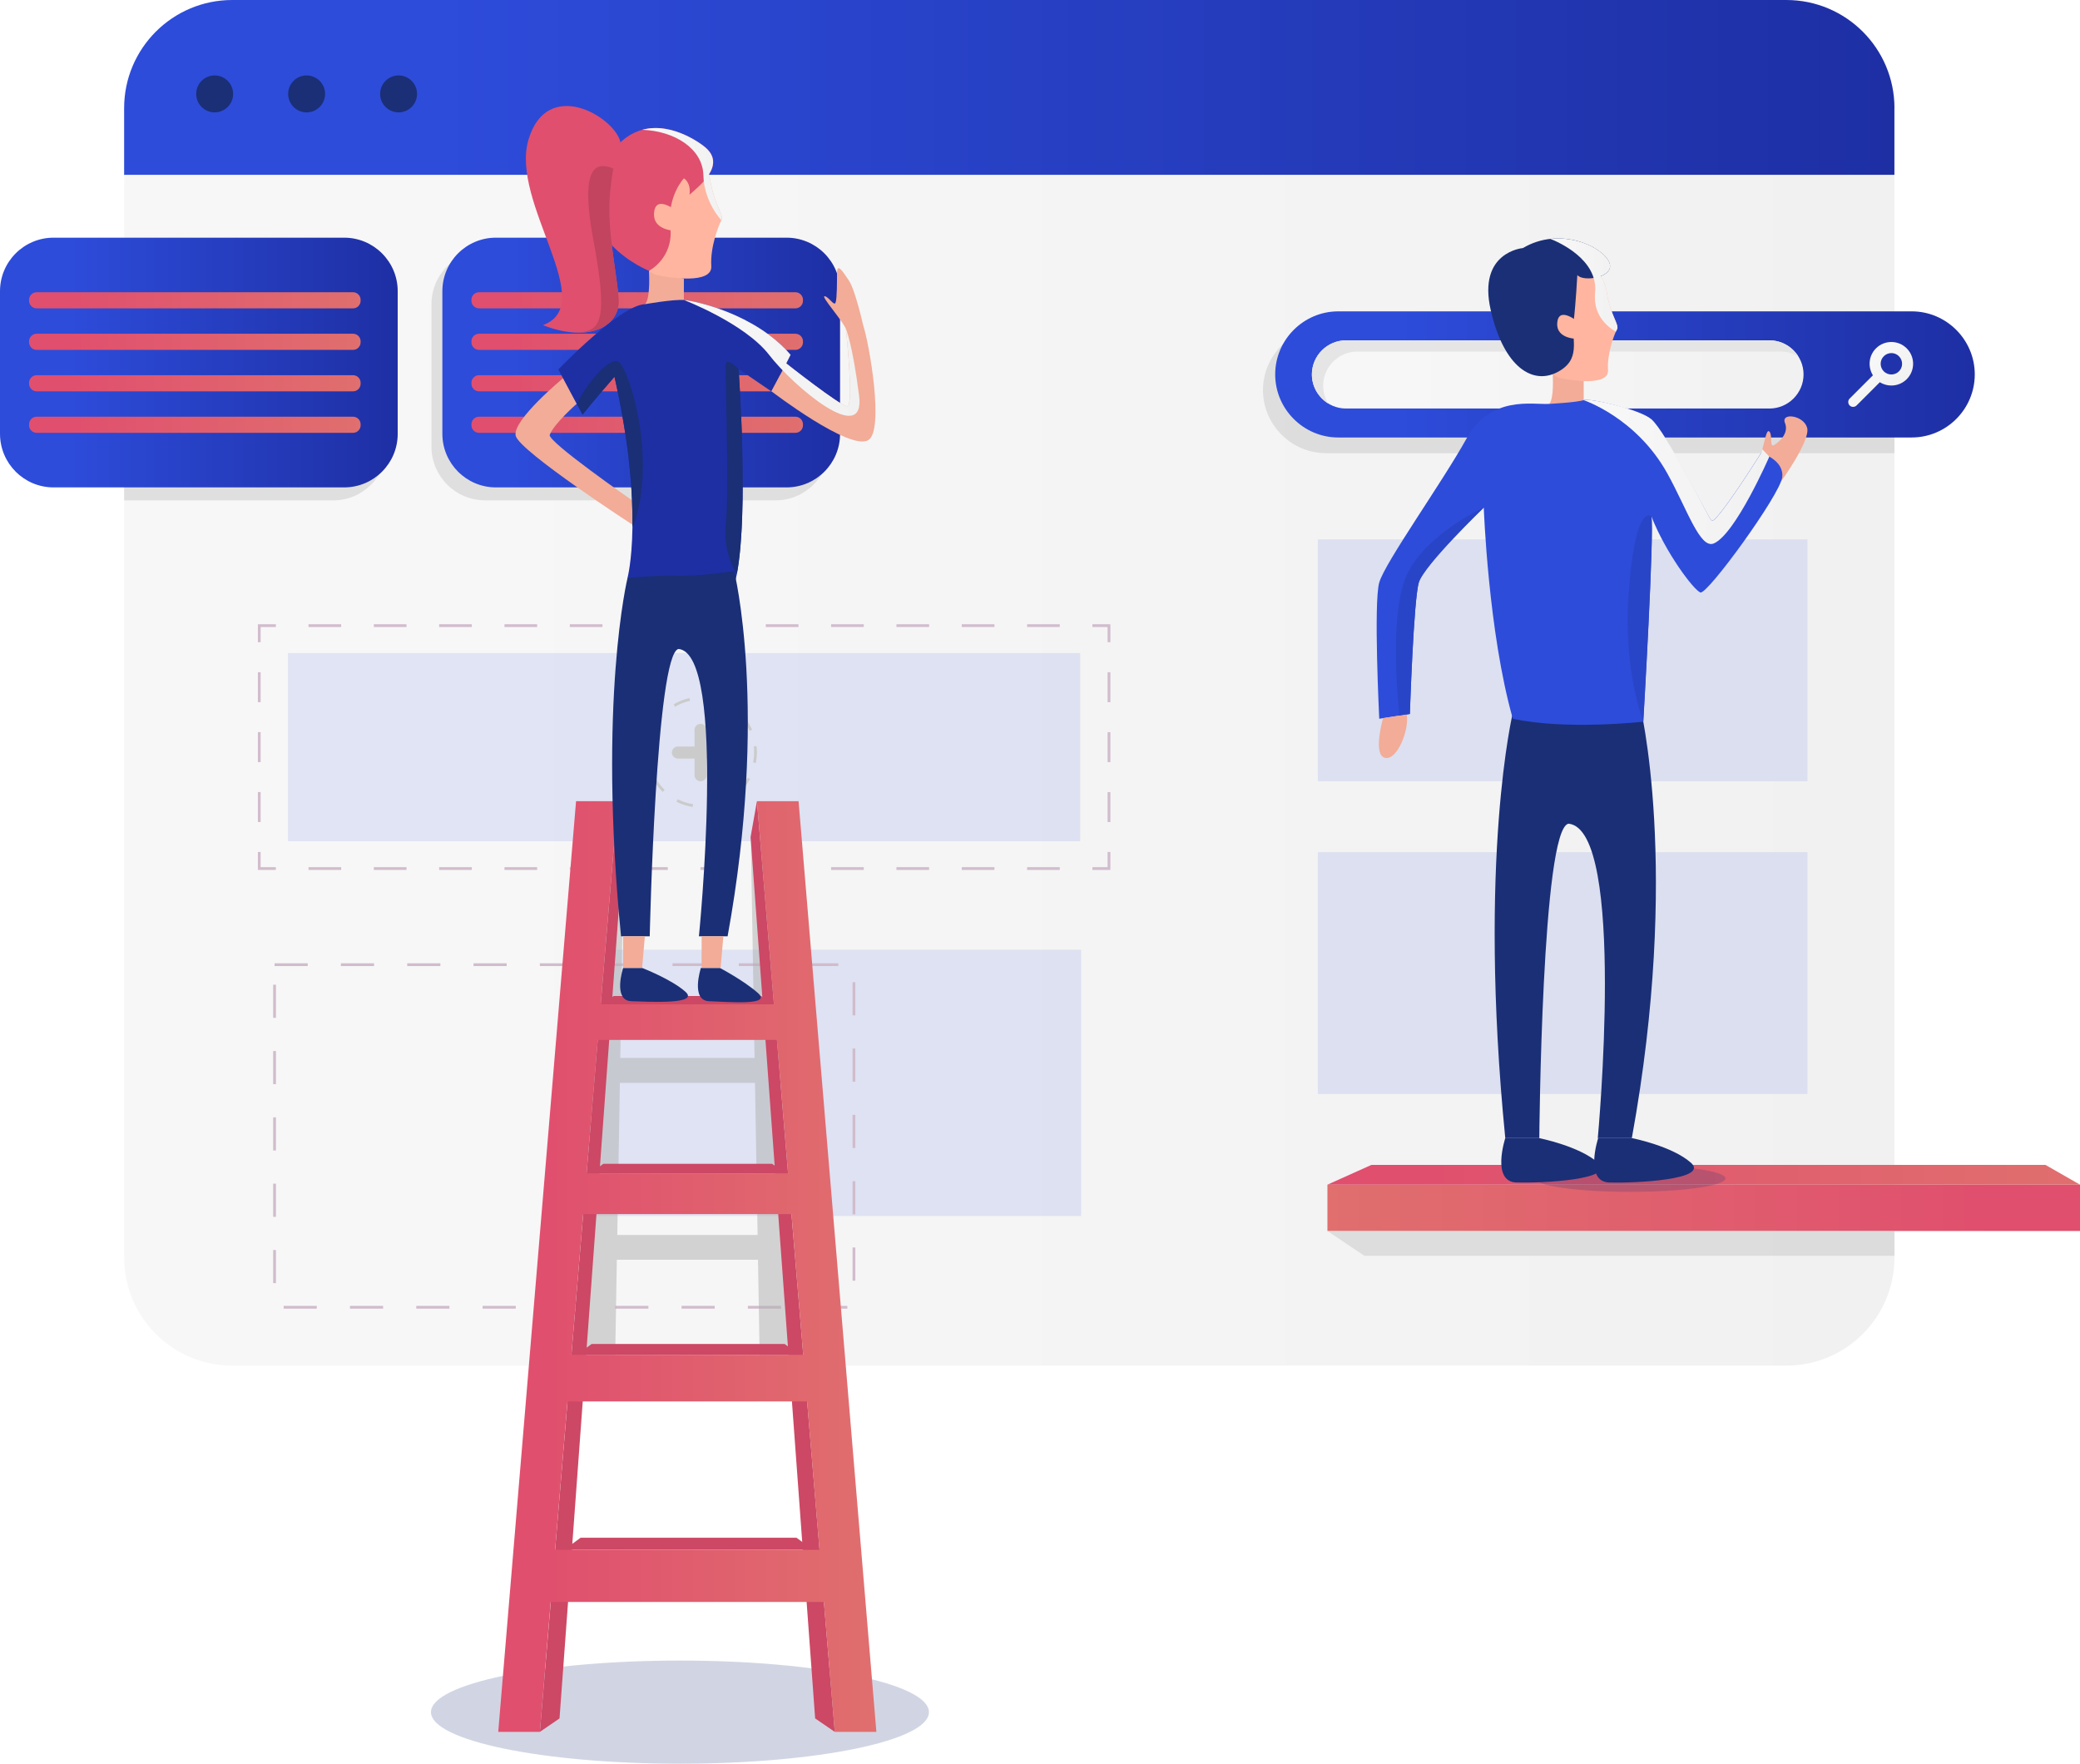 <?xml version="1.0" encoding="UTF-8" standalone="no"?>
<!-- Generator: Adobe Illustrator 23.0.2, SVG Export Plug-In . SVG Version: 6.00 Build 0)  -->

<svg
   xmlns:dc="http://purl.org/dc/elements/1.1/"
   xmlns:cc="http://creativecommons.org/ns#"
   xmlns:rdf="http://www.w3.org/1999/02/22-rdf-syntax-ns#"
   xmlns:svg="http://www.w3.org/2000/svg"
   xmlns="http://www.w3.org/2000/svg"
   xmlns:sodipodi="http://sodipodi.sourceforge.net/DTD/sodipodi-0.dtd"
   xmlns:inkscape="http://www.inkscape.org/namespaces/inkscape"
   version="1.1"
   x="0px"
   y="0px"
   viewBox="0 0 376.35 319.09"
   xml:space="preserve"
   id="svg38452"
   sodipodi:docname="webDesignUX.svg"
   width="376.35"
   height="319.09"
   inkscape:version="0.92.4 (5da689c313, 2019-01-14)"><defs
   id="defs38456" /><sodipodi:namedview
   pagecolor="#ffffff"
   bordercolor="#666666"
   borderopacity="1"
   objecttolerance="10"
   gridtolerance="10"
   guidetolerance="10"
   inkscape:pageopacity="0"
   inkscape:pageshadow="2"
   inkscape:window-width="1920"
   inkscape:window-height="1017"
   id="namedview38454"
   showgrid="false"
   inkscape:zoom="0.472"
   inkscape:cx="175.32"
   inkscape:cy="168.43999"
   inkscape:window-x="-8"
   inkscape:window-y="-8"
   inkscape:window-maximized="1"
   inkscape:current-layer="svg38452" />
<style
   type="text/css"
   id="style38137">
	.st0{fill:url(#SVGID_1_);}
	.st1{fill:url(#SVGID_2_);}
	.st2{fill:#1A2F76;}
	.st3{opacity:0.11;fill:#2D4CDA;}
	.st4{fill:none;stroke:#D1BCCC;stroke-width:0.5;stroke-miterlimit:10;stroke-dasharray:6;}
	.st5{fill:none;stroke:#D1BCCC;stroke-width:0.5;stroke-miterlimit:10;}
	.st6{fill:none;stroke:#D1BCCC;stroke-width:0.5;stroke-miterlimit:10;stroke-dasharray:5.91,5.91;}
	.st7{fill:none;stroke:#D1BCCC;stroke-width:0.5;stroke-miterlimit:10;stroke-dasharray:5.421,5.421;}
	.st8{fill:#CBCBCB;}
	.st9{fill:none;stroke:#CBCBCB;stroke-width:0.5;stroke-miterlimit:10;stroke-dasharray:3;}
	.st10{opacity:0.52;fill:#B2B2B2;}
	.st11{opacity:0.52;fill:#CBCBCB;}
	.st12{fill:url(#SVGID_3_);}
	.st13{fill:url(#SVGID_4_);}
	.st14{fill:url(#SVGID_5_);}
	.st15{fill:url(#SVGID_6_);}
	.st16{fill:url(#SVGID_7_);}
	.st17{fill:url(#SVGID_8_);}
	.st18{fill:url(#SVGID_9_);}
	.st19{fill:url(#SVGID_10_);}
	.st20{fill:url(#SVGID_11_);}
	.st21{fill:url(#SVGID_12_);}
	.st22{fill:url(#SVGID_13_);}
	.st23{fill:url(#SVGID_14_);}
	.st24{fill:#E5E5E5;}
	.st25{fill:url(#SVGID_15_);}
	.st26{fill:url(#SVGID_16_);}
	.st27{fill:url(#SVGID_17_);}
	.st28{opacity:0.2;fill:#1A2F76;}
	.st29{fill:#F2AC97;}
	.st30{fill:#FFB59F;}
	.st31{fill:#2D4CDA;}
	.st32{fill:url(#SVGID_18_);}
	.st33{fill:url(#SVGID_19_);}
	.st34{fill:#2945C7;}
	.st35{fill:#CC4865;}
	.st36{fill:url(#SVGID_20_);}
	.st37{fill:#E04F6E;}
	.st38{fill:#1E2FA4;}
	.st39{fill:url(#SVGID_21_);}
	.st40{fill:url(#SVGID_22_);}
	.st41{fill:#C2445F;}
</style>
<g
   id="BACKGROUND"
   transform="translate(-74.68,-99.35)">
</g>
<g
   id="OBJECTS"
   transform="translate(-74.68,-99.35)">
	<g
   id="g38448">
		<g
   id="g38154">
			<linearGradient
   id="SVGID_1_"
   gradientUnits="userSpaceOnUse"
   x1="97.143"
   y1="115.179"
   x2="417.455"
   y2="115.179">
				<stop
   offset="0.174"
   style="stop-color:#2D4CDA"
   id="stop38140" />
				<stop
   offset="1"
   style="stop-color:#1E2FA4"
   id="stop38142" />
			</linearGradient>
			<path
   class="st0"
   d="m 417.46,118.92 c 0,-10.81 -8.76,-19.57 -19.57,-19.57 H 116.71 c -10.81,0 -19.57,8.76 -19.57,19.57 v 12.09 h 320.31 v -12.09 z"
   id="path38145"
   inkscape:connector-curvature="0"
   style="fill:url(#SVGID_1_)" />
			<linearGradient
   id="SVGID_2_"
   gradientUnits="userSpaceOnUse"
   x1="97.143"
   y1="238.71"
   x2="417.455"
   y2="238.71">
				<stop
   offset="0.174"
   style="stop-color:#F7F7F7"
   id="stop38147" />
				<stop
   offset="1"
   style="stop-color:#F1F1F1"
   id="stop38149" />
			</linearGradient>
			<path
   class="st1"
   d="m 97.14,131.01 v 195.84 c 0,10.81 8.76,19.57 19.57,19.57 h 281.18 c 10.81,0 19.57,-8.76 19.57,-19.57 V 131.01 Z"
   id="path38152"
   inkscape:connector-curvature="0"
   style="fill:url(#SVGID_2_)" />
		</g>
		<circle
   class="st2"
   cx="113.52"
   cy="116.34"
   r="3.34"
   id="circle38156"
   style="fill:#1a2f76" />
		<path
   class="st2"
   d="m 133.5,116.34 c 0,1.84 -1.49,3.34 -3.34,3.34 -1.84,0 -3.34,-1.49 -3.34,-3.34 0,-1.84 1.49,-3.34 3.34,-3.34 1.84,0.01 3.34,1.5 3.34,3.34 z"
   id="path38158"
   inkscape:connector-curvature="0"
   style="fill:#1a2f76" />
		<circle
   class="st2"
   cx="146.8"
   cy="116.34"
   r="3.34"
   id="circle38160"
   style="fill:#1a2f76" />
		<g
   id="g38166">
			<rect
   x="177.05"
   y="271.17"
   class="st3"
   width="93.25"
   height="48.17"
   id="rect38162"
   style="opacity:0.11;fill:#2d4cda" />
			<rect
   x="124.36"
   y="273.88"
   class="st4"
   width="104.83"
   height="61.98"
   id="rect38164"
   style="fill:none;stroke:#d1bccc;stroke-width:0.5;stroke-miterlimit:10;stroke-dasharray:6" />
		</g>
		<g
   id="g38194">
			<g
   id="g38186">
				<g
   id="g38184">
					<polyline
   class="st5"
   points="275.34,253.49 275.34,256.49 272.34,256.49      "
   id="polyline38168"
   style="fill:none;stroke:#d1bccc;stroke-width:0.5;stroke-miterlimit:10" />
					<line
   class="st6"
   x1="266.43"
   y1="256.49"
   x2="127.55"
   y2="256.49"
   id="line38170"
   style="fill:none;stroke:#d1bccc;stroke-width:0.5;stroke-miterlimit:10;stroke-dasharray:5.91, 5.91" />
					<polyline
   class="st5"
   points="124.59,256.49 121.59,256.49 121.59,253.49      "
   id="polyline38172"
   style="fill:none;stroke:#d1bccc;stroke-width:0.5;stroke-miterlimit:10" />
					<line
   class="st7"
   x1="121.59"
   y1="248.07"
   x2="121.59"
   y2="218.25"
   id="line38174"
   style="fill:none;stroke:#d1bccc;stroke-width:0.5;stroke-miterlimit:10;stroke-dasharray:5.421, 5.421" />
					<polyline
   class="st5"
   points="121.59,215.54 121.59,212.54 124.59,212.54      "
   id="polyline38176"
   style="fill:none;stroke:#d1bccc;stroke-width:0.5;stroke-miterlimit:10" />
					<line
   class="st6"
   x1="130.5"
   y1="212.54"
   x2="269.38"
   y2="212.54"
   id="line38178"
   style="fill:none;stroke:#d1bccc;stroke-width:0.5;stroke-miterlimit:10;stroke-dasharray:5.91, 5.91" />
					<polyline
   class="st5"
   points="272.34,212.54 275.34,212.54 275.34,215.54      "
   id="polyline38180"
   style="fill:none;stroke:#d1bccc;stroke-width:0.5;stroke-miterlimit:10" />
					<line
   class="st7"
   x1="275.34"
   y1="220.97"
   x2="275.34"
   y2="250.78"
   id="line38182"
   style="fill:none;stroke:#d1bccc;stroke-width:0.5;stroke-miterlimit:10;stroke-dasharray:5.421, 5.421" />
				</g>
			</g>
			
				<rect
   x="181.44"
   y="162.85"
   transform="rotate(90,198.463,234.518)"
   class="st3"
   width="34.05"
   height="143.34"
   id="rect38188"
   style="opacity:0.11;fill:#2d4cda" />
			<path
   class="st8"
   d="m 205.54,234.41 h -3.01 v -3.01 c 0,-0.6 -0.49,-1.09 -1.09,-1.09 -0.6,0 -1.09,0.49 -1.09,1.09 v 3.01 h -3.01 c -0.6,0 -1.09,0.49 -1.09,1.09 0,0.6 0.49,1.09 1.09,1.09 h 3.01 v 3.01 c 0,0.6 0.49,1.09 1.09,1.09 0.6,0 1.09,-0.49 1.09,-1.09 v -3.01 h 3.01 c 0.6,0 1.09,-0.49 1.09,-1.09 0,-0.6 -0.49,-1.09 -1.09,-1.09 z"
   id="path38190"
   inkscape:connector-curvature="0"
   style="fill:#cbcbcb" />
			
				<circle
   transform="matrix(0.229,-0.974,0.974,0.229,-73.905,377.719)"
   class="st9"
   cx="201.44"
   cy="235.5"
   id="ellipse38192"
   r="9.77"
   style="fill:none;stroke:#cbcbcb;stroke-width:0.5;stroke-miterlimit:10;stroke-dasharray:3" />
		</g>
		<path
   class="st10"
   d="m 214.55,253.12 -4.02,-2.35 0.68,39.99 h -24.3 l 0.68,-39.99 -4.41,2.35 -3.02,93.29 h 5.8 l 0.33,-19.14 h 25.54 l 0.33,19.14 h 5.28 z m -28.18,69.66 0.47,-27.52 h 24.45 l 0.47,27.52 z"
   id="path38196"
   inkscape:connector-curvature="0"
   style="opacity:0.52;fill:#b2b2b2" />
		<g
   id="g38235">
			<path
   class="st11"
   d="m 162.44,189.87 h 52.58 c 5.35,0 9.69,-4.34 9.69,-9.69 v -25.8 c 0,-5.35 -4.34,-9.69 -9.69,-9.69 h -52.58 c -5.35,0 -9.69,4.34 -9.69,9.69 v 25.8 c 0.01,5.35 4.35,9.69 9.69,9.69 z"
   id="path38198"
   inkscape:connector-curvature="0"
   style="opacity:0.52;fill:#cbcbcb" />
			<linearGradient
   id="SVGID_3_"
   gradientUnits="userSpaceOnUse"
   x1="154.728"
   y1="164.94"
   x2="226.676"
   y2="164.94">
				<stop
   offset="0.174"
   style="stop-color:#2D4CDA"
   id="stop38200" />
				<stop
   offset="1"
   style="stop-color:#1E2FA4"
   id="stop38202" />
			</linearGradient>
			<path
   class="st12"
   d="m 164.41,187.53 h 52.58 c 5.35,0 9.69,-4.34 9.69,-9.69 v -25.8 c 0,-5.35 -4.34,-9.69 -9.69,-9.69 h -52.58 c -5.35,0 -9.69,4.34 -9.69,9.69 v 25.8 c 0.01,5.35 4.34,9.69 9.69,9.69 z"
   id="path38205"
   inkscape:connector-curvature="0"
   style="fill:url(#SVGID_3_)" />
			<linearGradient
   id="SVGID_4_"
   gradientUnits="userSpaceOnUse"
   x1="159.987"
   y1="153.68"
   x2="219.972"
   y2="153.68">
				<stop
   offset="0.113"
   style="stop-color:#E04F6E"
   id="stop38207" />
				<stop
   offset="1"
   style="stop-color:#E06F6E"
   id="stop38209" />
			</linearGradient>
			<path
   class="st13"
   d="m 218.6,155.14 h -57.25 c -0.75,0 -1.37,-0.62 -1.37,-1.37 v -0.18 c 0,-0.75 0.62,-1.37 1.37,-1.37 h 57.25 c 0.75,0 1.37,0.62 1.37,1.37 v 0.18 c 0,0.75 -0.61,1.37 -1.37,1.37 z"
   id="path38212"
   inkscape:connector-curvature="0"
   style="fill:url(#SVGID_4_)" />
			<linearGradient
   id="SVGID_5_"
   gradientUnits="userSpaceOnUse"
   x1="159.987"
   y1="161.187"
   x2="219.972"
   y2="161.187">
				<stop
   offset="0.113"
   style="stop-color:#E04F6E"
   id="stop38214" />
				<stop
   offset="1"
   style="stop-color:#E06F6E"
   id="stop38216" />
			</linearGradient>
			<path
   class="st14"
   d="m 218.6,162.65 h -57.25 c -0.75,0 -1.37,-0.62 -1.37,-1.37 v -0.18 c 0,-0.75 0.62,-1.37 1.37,-1.37 h 57.25 c 0.75,0 1.37,0.62 1.37,1.37 v 0.18 c 0,0.75 -0.61,1.37 -1.37,1.37 z"
   id="path38219"
   inkscape:connector-curvature="0"
   style="fill:url(#SVGID_5_)" />
			<linearGradient
   id="SVGID_6_"
   gradientUnits="userSpaceOnUse"
   x1="159.987"
   y1="168.694"
   x2="219.972"
   y2="168.694">
				<stop
   offset="0.113"
   style="stop-color:#E04F6E"
   id="stop38221" />
				<stop
   offset="1"
   style="stop-color:#E06F6E"
   id="stop38223" />
			</linearGradient>
			<path
   class="st15"
   d="m 218.6,170.15 h -57.25 c -0.75,0 -1.37,-0.62 -1.37,-1.37 v -0.18 c 0,-0.75 0.62,-1.37 1.37,-1.37 h 57.25 c 0.75,0 1.37,0.62 1.37,1.37 v 0.18 c 0,0.76 -0.61,1.37 -1.37,1.37 z"
   id="path38226"
   inkscape:connector-curvature="0"
   style="fill:url(#SVGID_6_)" />
			<linearGradient
   id="SVGID_7_"
   gradientUnits="userSpaceOnUse"
   x1="159.987"
   y1="176.2"
   x2="219.972"
   y2="176.2">
				<stop
   offset="0.113"
   style="stop-color:#E04F6E"
   id="stop38228" />
				<stop
   offset="1"
   style="stop-color:#E06F6E"
   id="stop38230" />
			</linearGradient>
			<path
   class="st16"
   d="m 218.6,177.66 h -57.25 c -0.75,0 -1.37,-0.62 -1.37,-1.37 v -0.18 c 0,-0.75 0.62,-1.37 1.37,-1.37 h 57.25 c 0.75,0 1.37,0.62 1.37,1.37 v 0.18 c 0,0.75 -0.61,1.37 -1.37,1.37 z"
   id="path38233"
   inkscape:connector-curvature="0"
   style="fill:url(#SVGID_7_)" />
		</g>
		<g
   id="g38274">
			<path
   class="st11"
   d="M 134.98,144.7 H 97.14 v 45.18 h 37.83 c 5.35,0 9.69,-4.34 9.69,-9.69 v -25.8 c 0,-5.36 -4.33,-9.69 -9.68,-9.69 z"
   id="path38237"
   inkscape:connector-curvature="0"
   style="opacity:0.52;fill:#cbcbcb" />
			<linearGradient
   id="SVGID_8_"
   gradientUnits="userSpaceOnUse"
   x1="74.685"
   y1="164.94"
   x2="146.633"
   y2="164.94">
				<stop
   offset="0.174"
   style="stop-color:#2D4CDA"
   id="stop38239" />
				<stop
   offset="1"
   style="stop-color:#1E2FA4"
   id="stop38241" />
			</linearGradient>
			<path
   class="st17"
   d="m 84.37,187.53 h 52.58 c 5.35,0 9.69,-4.34 9.69,-9.69 v -25.8 c 0,-5.35 -4.34,-9.69 -9.69,-9.69 H 84.37 c -5.35,0 -9.69,4.34 -9.69,9.69 v 25.8 c 0.01,5.35 4.34,9.69 9.69,9.69 z"
   id="path38244"
   inkscape:connector-curvature="0"
   style="fill:url(#SVGID_8_)" />
			<linearGradient
   id="SVGID_9_"
   gradientUnits="userSpaceOnUse"
   x1="79.945"
   y1="153.68"
   x2="139.93"
   y2="153.68">
				<stop
   offset="0.113"
   style="stop-color:#E04F6E"
   id="stop38246" />
				<stop
   offset="1"
   style="stop-color:#E06F6E"
   id="stop38248" />
			</linearGradient>
			<path
   class="st18"
   d="M 138.56,155.14 H 81.31 c -0.75,0 -1.37,-0.62 -1.37,-1.37 v -0.18 c 0,-0.75 0.62,-1.37 1.37,-1.37 h 57.25 c 0.75,0 1.37,0.62 1.37,1.37 v 0.18 c 0,0.75 -0.62,1.37 -1.37,1.37 z"
   id="path38251"
   inkscape:connector-curvature="0"
   style="fill:url(#SVGID_9_)" />
			<linearGradient
   id="SVGID_10_"
   gradientUnits="userSpaceOnUse"
   x1="79.945"
   y1="161.187"
   x2="139.93"
   y2="161.187">
				<stop
   offset="0.113"
   style="stop-color:#E04F6E"
   id="stop38253" />
				<stop
   offset="1"
   style="stop-color:#E06F6E"
   id="stop38255" />
			</linearGradient>
			<path
   class="st19"
   d="M 138.56,162.65 H 81.31 c -0.75,0 -1.37,-0.62 -1.37,-1.37 v -0.18 c 0,-0.75 0.62,-1.37 1.37,-1.37 h 57.25 c 0.75,0 1.37,0.62 1.37,1.37 v 0.18 c 0,0.75 -0.62,1.37 -1.37,1.37 z"
   id="path38258"
   inkscape:connector-curvature="0"
   style="fill:url(#SVGID_10_)" />
			<linearGradient
   id="SVGID_11_"
   gradientUnits="userSpaceOnUse"
   x1="79.945"
   y1="168.694"
   x2="139.93"
   y2="168.694">
				<stop
   offset="0.113"
   style="stop-color:#E04F6E"
   id="stop38260" />
				<stop
   offset="1"
   style="stop-color:#E06F6E"
   id="stop38262" />
			</linearGradient>
			<path
   class="st20"
   d="M 138.56,170.15 H 81.31 c -0.75,0 -1.37,-0.62 -1.37,-1.37 v -0.18 c 0,-0.75 0.62,-1.37 1.37,-1.37 h 57.25 c 0.75,0 1.37,0.62 1.37,1.37 v 0.18 c 0,0.76 -0.62,1.37 -1.37,1.37 z"
   id="path38265"
   inkscape:connector-curvature="0"
   style="fill:url(#SVGID_11_)" />
			<linearGradient
   id="SVGID_12_"
   gradientUnits="userSpaceOnUse"
   x1="79.945"
   y1="176.2"
   x2="139.93"
   y2="176.2">
				<stop
   offset="0.113"
   style="stop-color:#E04F6E"
   id="stop38267" />
				<stop
   offset="1"
   style="stop-color:#E06F6E"
   id="stop38269" />
			</linearGradient>
			<path
   class="st21"
   d="M 138.56,177.66 H 81.31 c -0.75,0 -1.37,-0.62 -1.37,-1.37 v -0.18 c 0,-0.75 0.62,-1.37 1.37,-1.37 h 57.25 c 0.75,0 1.37,0.62 1.37,1.37 v 0.18 c 0,0.75 -0.62,1.37 -1.37,1.37 z"
   id="path38272"
   inkscape:connector-curvature="0"
   style="fill:url(#SVGID_12_)" />
		</g>
		<rect
   x="313.13"
   y="196.94"
   class="st3"
   width="88.58"
   height="43.75"
   id="rect38276"
   style="opacity:0.11;fill:#2d4cda" />
		<rect
   x="313.13"
   y="253.52"
   class="st3"
   width="88.58"
   height="43.75"
   id="rect38278"
   style="opacity:0.11;fill:#2d4cda" />
		<g
   id="g38371">
			<g
   id="g38305">
				<path
   class="st11"
   d="M 417.46,158.52 H 314.61 c -6.27,0 -11.41,5.13 -11.41,11.41 v 0 c 0,6.27 5.13,11.41 11.41,11.41 h 102.84 v -22.82 z"
   id="path38280"
   inkscape:connector-curvature="0"
   style="opacity:0.52;fill:#cbcbcb" />
				<linearGradient
   id="SVGID_13_"
   gradientUnits="userSpaceOnUse"
   x1="305.418"
   y1="167.096"
   x2="431.991"
   y2="167.096">
					<stop
   offset="0.174"
   style="stop-color:#2D4CDA"
   id="stop38282" />
					<stop
   offset="1"
   style="stop-color:#1E2FA4"
   id="stop38284" />
				</linearGradient>
				<path
   class="st22"
   d="M 420.58,178.5 H 316.82 c -6.27,0 -11.41,-5.13 -11.41,-11.41 v 0 c 0,-6.27 5.13,-11.41 11.41,-11.41 h 103.76 c 6.27,0 11.41,5.13 11.41,11.41 v 0 c 0,6.28 -5.13,11.41 -11.41,11.41 z"
   id="path38287"
   inkscape:connector-curvature="0"
   style="fill:url(#SVGID_13_)" />
				
					<linearGradient
   id="SVGID_14_"
   gradientUnits="userSpaceOnUse"
   x1="312.05"
   y1="186.221"
   x2="401.007"
   y2="186.221"
   gradientTransform="matrix(1,0,0,0.541,0,66.406)">
					<stop
   offset="0.174"
   style="stop-color:#F7F7F7"
   id="stop38289" />
					<stop
   offset="1"
   style="stop-color:#F1F1F1"
   id="stop38291" />
				</linearGradient>
				<path
   class="st23"
   d="m 394.84,173.26 h -76.62 c -3.39,0 -6.17,-2.78 -6.17,-6.17 v 0 c 0,-3.39 2.78,-6.17 6.17,-6.17 h 76.62 c 3.39,0 6.17,2.78 6.17,6.17 v 0 c 0,3.4 -2.78,6.17 -6.17,6.17 z"
   id="path38294"
   inkscape:connector-curvature="0"
   style="fill:url(#SVGID_14_)" />
				<path
   class="st24"
   d="m 314.09,169.13 c 0,-3.39 2.78,-6.17 6.17,-6.17 h 76.62 c 1.18,0 2.28,0.34 3.21,0.92 -1.09,-1.77 -3.03,-2.95 -5.25,-2.95 h -76.62 c -3.39,0 -6.17,2.78 -6.17,6.17 0,2.22 1.19,4.16 2.95,5.25 -0.57,-0.94 -0.91,-2.04 -0.91,-3.22 z"
   id="path38296"
   inkscape:connector-curvature="0"
   style="fill:#e5e5e5" />
				
					<linearGradient
   id="SVGID_15_"
   gradientUnits="userSpaceOnUse"
   x1="414.821"
   y1="136.063"
   x2="422.695"
   y2="136.063"
   gradientTransform="matrix(0.707,0.707,-0.707,0.707,214.624,-224.769)">
					<stop
   offset="0.174"
   style="stop-color:#F7F7F7"
   id="stop38298" />
					<stop
   offset="1"
   style="stop-color:#F1F1F1"
   id="stop38300" />
				</linearGradient>
				<path
   class="st25"
   d="m 419.68,167.95 c 1.54,-1.54 1.54,-4.03 0,-5.57 -1.54,-1.54 -4.03,-1.54 -5.57,0 -1.32,1.32 -1.5,3.35 -0.55,4.87 l -4.21,4.21 c -0.34,0.34 -0.34,0.9 0,1.25 0.34,0.34 0.9,0.34 1.25,0 l 4.21,-4.21 c 1.52,0.95 3.55,0.77 4.87,-0.55 z m -4.15,-1.41 c -0.76,-0.76 -0.76,-1.99 0,-2.74 0.76,-0.76 1.99,-0.76 2.74,0 0.76,0.76 0.76,1.99 0,2.74 -0.76,0.75 -1.99,0.75 -2.74,0 z"
   id="path38303"
   inkscape:connector-curvature="0"
   style="fill:url(#SVGID_15_)" />
			</g>
			<g
   id="g38327">
				<g
   id="g38323">
					<linearGradient
   id="SVGID_16_"
   gradientUnits="userSpaceOnUse"
   x1="314.855"
   y1="317.873"
   x2="451.026"
   y2="317.873">
						<stop
   offset="0"
   style="stop-color:#E06F6E"
   id="stop38307" />
						<stop
   offset="0.887"
   style="stop-color:#E04F6E"
   id="stop38309" />
					</linearGradient>
					<rect
   x="314.86"
   y="313.68"
   class="st26"
   width="136.17"
   height="8.38"
   id="rect38312"
   style="fill:url(#SVGID_16_)" />
					<linearGradient
   id="SVGID_17_"
   gradientUnits="userSpaceOnUse"
   x1="314.855"
   y1="311.898"
   x2="451.026"
   y2="311.898">
						<stop
   offset="0.113"
   style="stop-color:#E04F6E"
   id="stop38314" />
						<stop
   offset="1"
   style="stop-color:#E06F6E"
   id="stop38316" />
					</linearGradient>
					<polygon
   class="st27"
   points="444.79,310.11 451.03,313.68 314.86,313.68 322.81,310.11 "
   id="polygon38319"
   style="fill:url(#SVGID_17_)" />
					<polygon
   class="st11"
   points="321.55,326.55 314.86,322.06 417.46,322.06 417.46,326.55 "
   id="polygon38321"
   style="opacity:0.52;fill:#cbcbcb" />
				</g>
				<path
   class="st28"
   d="m 386.88,312.55 c 0,1.34 -7.71,2.43 -17.23,2.43 -9.52,0 -17.23,-1.09 -17.23,-2.43 0,-1.34 7.71,-2.43 17.23,-2.43 9.52,0 17.23,1.08 17.23,2.43 z"
   id="path38325"
   inkscape:connector-curvature="0"
   style="opacity:0.2;fill:#1a2f76" />
			</g>
			<g
   id="g38369">
				<g
   id="g38349">
					<path
   class="st29"
   d="m 355.62,167.05 c 0,0 0.3,4.41 -0.63,5.37 1.46,1.15 6.24,-0.67 6.24,-0.67 v -3.45 z"
   id="path38329"
   inkscape:connector-curvature="0"
   style="fill:#f2ac97" />
					<path
   class="st30"
   d="m 358.51,147.28 c 2.56,-0.63 6.16,0.43 6.88,4.87 0.72,4.44 2.34,5.93 1.86,6.79 -0.48,0.86 -1.82,4.4 -1.62,7.36 0.19,2.96 -6.69,1.91 -8.79,1.43 -2.1,-0.48 -6.98,-6.98 -5.93,-12.23 1.05,-5.26 4.49,-7.46 7.6,-8.22 z"
   id="path38331"
   inkscape:connector-curvature="0"
   style="fill:#ffb59f" />
					<path
   class="st2"
   d="m 360.08,149.1 c 0.96,1.34 7.07,0.48 5.73,-2.39 -1.34,-2.87 -8.98,-6.4 -15.58,-2.48 0,0 -8.22,0.67 -5.83,11.18 2.39,10.51 7.65,13.57 12.04,11.28 4.4,-2.29 2.58,-5.73 2.96,-9.08 0.4,-3.35 0.68,-8.51 0.68,-8.51 z"
   id="path38333"
   inkscape:connector-curvature="0"
   style="fill:#1a2f76" />
					<path
   class="st30"
   d="m 360.37,157.71 c 0,0 -3.63,-3.14 -3.92,0 -0.29,3.14 3.92,2.95 3.92,2.95 z"
   id="path38335"
   inkscape:connector-curvature="0"
   style="fill:#ffb59f" />
					<path
   class="st29"
   d="m 393.34,181.3 c 0.65,-1.91 0.93,-4.49 1.51,-3.85 0.57,0.65 0,2.87 0.79,2.44 0.79,-0.43 2.8,-2.08 2.01,-4.01 -0.79,-1.94 3.37,-1.43 4.01,0.86 0.65,2.29 -4.69,9.67 -4.69,9.67 z"
   id="path38337"
   inkscape:connector-curvature="0"
   style="fill:#f2ac97" />
					<path
   class="st2"
   d="m 371.36,226.7 c 0,0 -7.64,1.24 -13.25,1 -2.54,-0.11 -9.67,0.46 -9.67,0.46 0,0 -6.42,26.25 -1.4,77.1 4.44,0 6.16,0 6.16,0 0,0 0.43,-56.05 5.29,-56.89 10.49,1.06 5.29,56.89 5.29,56.89 0,0 1.72,0 6.16,0 8.89,-48.74 1.42,-78.56 1.42,-78.56 z"
   id="path38339"
   inkscape:connector-curvature="0"
   style="fill:#1a2f76" />
					<path
   class="st31"
   d="m 354.99,172.42 c -3.03,0.19 -10.58,-1.62 -14.98,6.31 -4.4,7.93 -14.72,22.36 -15.77,26 -1.05,3.63 0,24.66 0,24.66 l 5.54,-0.86 c 0,0 0.67,-20.64 1.62,-23.8 0.96,-3.15 11.75,-13.54 11.75,-13.54 0,0 0.81,22.58 5.26,38.2 9.75,2.1 23.59,0.53 23.59,0.53 0,0 2.03,-34.51 1.46,-37.19 2.58,6.59 7.64,13.33 8.88,13.81 1.24,0.48 14.43,-17.68 14.81,-20.84 0.38,-3.15 -3.82,-4.4 -3.82,-4.4 0,0 -8.22,13.09 -8.98,12.23 -0.76,-0.86 -8.79,-16.73 -10.9,-18.35 -2.1,-1.62 -10.94,-3.87 -12.23,-3.44 -1.29,0.43 -6.23,0.68 -6.23,0.68 z"
   id="path38341"
   inkscape:connector-curvature="0"
   style="fill:#2d4cda" />
					<path
   class="st29"
   d="m 329.22,228.61 c 0.47,2.76 -1.75,8.42 -3.97,7.84 -2.22,-0.57 -0.32,-7.18 -0.32,-7.18 z"
   id="path38343"
   inkscape:connector-curvature="0"
   style="fill:#f2ac97" />
					<path
   class="st2"
   d="m 347.04,305.26 c 0,0 -2.58,7.88 2.01,8.03 4.59,0.14 18.23,-0.51 14.77,-3.58 -3.39,-3.01 -10.61,-4.44 -10.61,-4.44 h -6.17 z"
   id="path38345"
   inkscape:connector-curvature="0"
   style="fill:#1a2f76" />
					<path
   class="st2"
   d="m 363.85,305.26 c 0,0 -2.58,7.88 2.01,8.03 4.59,0.14 18.23,-0.51 14.77,-3.58 -3.39,-3.01 -10.61,-4.44 -10.61,-4.44 h -6.17 z"
   id="path38347"
   inkscape:connector-curvature="0"
   style="fill:#1a2f76" />
				</g>
				<linearGradient
   id="SVGID_18_"
   gradientUnits="userSpaceOnUse"
   x1="355.202"
   y1="150.928"
   x2="367.339"
   y2="150.928">
					<stop
   offset="0.174"
   style="stop-color:#F7F7F7"
   id="stop38351" />
					<stop
   offset="1"
   style="stop-color:#F1F1F1"
   id="stop38353" />
				</linearGradient>
				<path
   class="st32"
   d="m 363.29,152.28 c -0.37,3.77 1.81,5.93 3.75,7.09 0.08,-0.18 0.15,-0.32 0.21,-0.43 0.48,-0.86 -1.15,-2.34 -1.86,-6.79 -0.19,-1.17 -0.58,-2.1 -1.1,-2.83 1.24,-0.46 2.13,-1.34 1.53,-2.61 -1.01,-2.16 -5.6,-4.7 -10.62,-4.14 1.29,0.5 8.69,3.66 8.09,9.71 z"
   id="path38356"
   inkscape:connector-curvature="0"
   style="fill:url(#SVGID_18_)" />
				<linearGradient
   id="SVGID_19_"
   gradientUnits="userSpaceOnUse"
   x1="361.231"
   y1="184.731"
   x2="394.822"
   y2="184.731">
					<stop
   offset="0.174"
   style="stop-color:#F7F7F7"
   id="stop38358" />
					<stop
   offset="1"
   style="stop-color:#F1F1F1"
   id="stop38360" />
				</linearGradient>
				<path
   class="st33"
   d="m 384.77,197.67 c 3.94,-1.68 10.05,-15.71 10.05,-15.71 l -1.27,-1.33 c -0.07,0.23 -0.13,0.46 -0.21,0.68 0,0 -8.22,13.09 -8.98,12.23 -0.76,-0.86 -8.16,-16.01 -10.9,-18.35 -2.02,-1.73 -10.94,-3.87 -12.23,-3.44 v 0 c 0,0 9.51,3.13 15.13,13.25 3.55,6.38 5.9,13.74 8.41,12.67 z"
   id="path38363"
   inkscape:connector-curvature="0"
   style="fill:url(#SVGID_19_)" />
				<path
   class="st34"
   d="m 373.48,192.73 c 0,0 -3.02,-2.73 -4.17,14.58 -0.9,13.6 2.71,22.61 2.71,22.61 0,0 2.03,-34.52 1.46,-37.19 z"
   id="path38365"
   inkscape:connector-curvature="0"
   style="fill:#2945c7" />
				<path
   class="st34"
   d="m 329.28,203.2 c -3.53,7.38 -1.4,25.59 -1.4,25.59 l 1.9,-0.28 c 0,0 0.67,-20.64 1.62,-23.8 0.96,-3.15 11.75,-13.54 11.75,-13.54 0,0 -10.33,4.65 -13.87,12.03 z"
   id="path38367"
   inkscape:connector-curvature="0"
   style="fill:#2945c7" />
			</g>
		</g>
		<g
   id="g38446">
			<ellipse
   class="st28"
   cx="197.71"
   cy="409.11"
   rx="45.05"
   ry="9.33"
   id="ellipse38373"
   style="opacity:0.2;fill:#1a2f76" />
			<g
   id="g38394">
				<polygon
   class="st35"
   points="175.92,410.25 172.37,412.68 186.45,244.29 187.6,250.77 "
   id="polygon38375"
   style="fill:#cc4865" />
				<polygon
   class="st35"
   points="222.17,410.25 225.72,412.68 211.64,244.29 210.49,250.77 "
   id="polygon38377"
   style="fill:#cc4865" />
				<polygon
   class="st35"
   points="212.38,279.55 214.41,281.05 183.68,281.05 185.71,279.55 "
   id="polygon38379"
   style="fill:#cc4865" />
				<polygon
   class="st35"
   points="214.4,309.91 216.72,311.63 181.5,311.63 183.83,309.91 "
   id="polygon38381"
   style="fill:#cc4865" />
				<polygon
   class="st35"
   points="216.65,342.5 219.31,344.46 179.07,344.46 181.73,342.5 "
   id="polygon38383"
   style="fill:#cc4865" />
				<polygon
   class="st35"
   points="218.8,377.56 221.78,379.75 176.75,379.75 179.73,377.56 "
   id="polygon38385"
   style="fill:#cc4865" />
				<linearGradient
   id="SVGID_20_"
   gradientUnits="userSpaceOnUse"
   x1="164.843"
   y1="328.487"
   x2="233.243"
   y2="328.487">
					<stop
   offset="0.113"
   style="stop-color:#E04F6E"
   id="stop38387" />
					<stop
   offset="1"
   style="stop-color:#E06F6E"
   id="stop38389" />
				</linearGradient>
				<path
   class="st36"
   d="m 225.72,412.68 h 7.53 L 219.17,244.3 h -7.53 l 3.07,36.75 h -31.34 l 3.07,-36.75 h -7.53 l -14.08,168.38 h 7.53 l 1.96,-23.5 h 49.42 z m -5.71,-68.22 h -41.94 l 2.13,-25.45 h 37.69 z m -4.76,-56.97 2.02,24.14 h -36.45 l 2.02,-24.14 z m -40.13,92.26 2.24,-26.85 h 43.35 l 2.24,26.85 z"
   id="path38392"
   inkscape:connector-curvature="0"
   style="fill:url(#SVGID_20_)" />
			</g>
			<g
   id="g38444">
				<g
   id="g38422">
					<path
   class="st29"
   d="m 192.1,148.33 c 0,0 0.33,4.97 -0.71,6.05 1.65,1.29 7.03,-0.75 7.03,-0.75 v -3.88 z"
   id="path38396"
   inkscape:connector-curvature="0"
   style="fill:#f2ac97" />
					<path
   class="st30"
   d="m 195.35,126.05 c 2.88,-0.71 6.95,0.48 7.76,5.49 0.81,5.01 2.64,6.68 2.1,7.65 -0.54,0.97 -2.05,4.95 -1.83,8.29 0.22,3.34 -7.54,2.15 -9.91,1.62 -2.37,-0.54 -7.86,-7.86 -6.68,-13.79 1.19,-5.92 5.06,-8.4 8.56,-9.26 z"
   id="path38398"
   inkscape:connector-curvature="0"
   style="fill:#ffb59f" />
					<path
   class="st37"
   d="m 202.13,125.87 c 4.13,3.26 -0.85,7.06 -2.69,8.71 0.3,-2.23 -1.01,-2.97 -1.01,-2.97 0,0 -3.09,3.22 -2.46,8.83 0.63,5.61 -3.86,7.9 -3.86,7.9 0,0 -15.06,-5.92 -8.3,-18.96 6.76,-13.04 18.32,-3.51 18.32,-3.51 z"
   id="path38400"
   inkscape:connector-curvature="0"
   style="fill:#e04f6e" />
					<path
   class="st30"
   d="m 197.45,137.81 c 0,0 -4.09,-3.54 -4.42,0 -0.32,3.54 4.42,3.32 4.42,3.32 z"
   id="path38402"
   inkscape:connector-curvature="0"
   style="fill:#ffb59f" />
					<path
   class="st37"
   d="m 186.95,125.08 c -1.08,-4.62 -13.27,-11.85 -16.65,-0.46 -3.38,11.39 12.93,29.76 2.61,33.56 8.75,3.38 13.97,-0.05 13.71,-4.61 -0.26,-4.55 -2.16,-12.48 -1.58,-19.08 0.58,-6.6 1.91,-9.41 1.91,-9.41 z"
   id="path38404"
   inkscape:connector-curvature="0"
   style="fill:#e04f6e" />
					<path
   class="st29"
   d="m 176.57,167.77 c 0,0 -9.24,7.62 -8.58,10.42 0.66,2.81 21.34,16.23 21.34,16.23 l -0.24,-4.52 c 0,0 -15.38,-10.67 -14.94,-11.88 0.72,-1.97 4.9,-5.64 4.9,-5.64 z"
   id="path38406"
   inkscape:connector-curvature="0"
   style="fill:#f2ac97" />
					<path
   class="st38"
   d="m 191.39,154.38 c 0,0 5.12,-0.9 7.03,-0.75 1.91,0.14 12.86,2.41 19.3,9.92 -1.16,2.39 -3.47,6.61 -3.47,6.61 l -5.94,-4.05 c 0,0 2.31,31.36 -1.16,40.27 -6.77,4.29 -18.93,-2.47 -18.93,-2.47 0,0 3.16,-11.84 -2.36,-36.4 -3.47,3.96 -5.78,6.85 -5.78,6.85 l -4.38,-8.17 c 0.01,-0.01 11.15,-11.64 15.69,-11.81 z"
   id="path38408"
   inkscape:connector-curvature="0"
   style="fill:#1e2fa4" />
					<path
   class="st29"
   d="m 230.86,158.2 v 0 c 0,0 -1.41,-6.33 -2.58,-8.09 -1.18,-1.77 -2.14,-3.25 -2.15,-1.38 -0.01,1.44 0.01,4.59 -0.26,5.35 -0.26,0.76 -1.22,-1.05 -1.98,-1.14 -0.77,-0.08 3.12,4.25 3.84,5.89 0,0 1.54,14.14 0.22,14.03 -1.32,-0.11 -11.01,-7.76 -11.01,-7.76 l -2.68,5.04 c 0,0 14.25,10.91 17.55,8.82 2.87,-1.8 0.16,-17.43 -0.95,-20.76 z"
   id="path38410"
   inkscape:connector-curvature="0"
   style="fill:#f2ac97" />
					<path
   class="st2"
   d="m 207.51,202.66 c 0,0 -6.43,1.04 -11.15,0.84 -2.14,-0.09 -8.13,0.39 -8.13,0.39 0,0 -5.4,22.09 -1.18,64.86 3.74,0 5.19,0 5.19,0 0,0 1.13,-51.29 5.22,-51.99 8.82,0.89 3.68,51.99 3.68,51.99 0,0 1.45,0 5.19,0 7.47,-41 1.18,-66.09 1.18,-66.09 z"
   id="path38412"
   inkscape:connector-curvature="0"
   style="fill:#1a2f76" />
					<path
   class="st2"
   d="m 187.43,274.47 c 0,0 -1.94,5.92 1.51,6.02 3.44,0.11 12.35,0.59 9.75,-1.72 -2.54,-2.26 -7.83,-4.3 -7.83,-4.3 z"
   id="path38414"
   inkscape:connector-curvature="0"
   style="fill:#1a2f76" />
					<path
   class="st2"
   d="m 201.5,274.47 c 0,0 -1.94,5.92 1.51,6.02 3.44,0.11 11.41,0.83 8.82,-1.47 -2.54,-2.26 -6.9,-4.55 -6.9,-4.55 z"
   id="path38416"
   inkscape:connector-curvature="0"
   style="fill:#1a2f76" />
					<polygon
   class="st29"
   points="190.86,274.47 191.36,268.75 187.42,268.75 187.42,274.47 "
   id="polygon38418"
   style="fill:#f2ac97" />
					<polygon
   class="st29"
   points="205.07,274.47 205.56,268.75 201.63,268.75 201.63,274.47 "
   id="polygon38420"
   style="fill:#f2ac97" />
				</g>
				<linearGradient
   id="SVGID_21_"
   gradientUnits="userSpaceOnUse"
   x1="190.907"
   y1="130.855"
   x2="205.306"
   y2="130.855">
					<stop
   offset="0.174"
   style="stop-color:#F7F7F7"
   id="stop38424" />
					<stop
   offset="1"
   style="stop-color:#F1F1F1"
   id="stop38426" />
				</linearGradient>
				<path
   class="st39"
   d="m 201.95,131.07 c 0.11,4.84 3.25,8.12 3.25,8.12 0.54,-0.97 -1.29,-2.64 -2.1,-7.65 -0.04,-0.23 -0.09,-0.44 -0.14,-0.65 1,-1.58 1.25,-3.37 -0.85,-5.03 0,0 -5.56,-4.57 -11.22,-3.03 5.85,0.22 10.95,3.41 11.06,8.24 z"
   id="path38429"
   inkscape:connector-curvature="0"
   style="fill:url(#SVGID_21_)" />
				<linearGradient
   id="SVGID_22_"
   gradientUnits="userSpaceOnUse"
   x1="198.423"
   y1="164.102"
   x2="230.199"
   y2="164.102">
					<stop
   offset="0.174"
   style="stop-color:#F7F7F7"
   id="stop38431" />
					<stop
   offset="1"
   style="stop-color:#F1F1F1"
   id="stop38433" />
				</linearGradient>
				<path
   class="st40"
   d="m 227.73,158.83 c 0,0 1.54,14.14 0.22,14.03 -1.32,-0.11 -11.01,-7.76 -11.01,-7.76 v 0.01 c 0.29,-0.56 0.56,-1.1 0.79,-1.57 -6.44,-7.5 -17.38,-9.77 -19.3,-9.92 0,0 11.01,4.23 15.41,9.93 4.4,5.7 17.49,16.81 16.28,7.35 -1.21,-9.46 -2.39,-12.07 -2.39,-12.07 z"
   id="path38436"
   inkscape:connector-curvature="0"
   style="fill:url(#SVGID_22_)" />
				<path
   class="st2"
   d="m 206.02,165.18 c -0.22,1.21 0.66,22.33 0,28.61 -0.53,5.02 1.25,8.27 1.99,9.37 2.18,-11.53 0.3,-37.06 0.3,-37.06 0,0 -2.07,-2.13 -2.29,-0.92 z"
   id="path38438"
   inkscape:connector-curvature="0"
   style="fill:#1a2f76" />
				<path
   class="st2"
   d="m 186.72,171.53 c 0.08,0.39 0.15,0.77 0.22,1.16 0.18,0.94 0.34,1.85 0.5,2.75 0.06,0.37 0.13,0.74 0.19,1.11 0.18,1.12 0.35,2.2 0.49,3.25 0.01,0.07 0.02,0.15 0.03,0.22 0.15,1.11 0.27,2.16 0.38,3.19 0.04,0.34 0.07,0.66 0.1,0.98 0.07,0.71 0.13,1.4 0.19,2.07 0.03,0.32 0.05,0.64 0.07,0.96 0.06,0.77 0.1,1.52 0.13,2.24 0.09,1.79 0.11,3.39 0.1,4.84 v 0 c 0,0 0,0 0,0 0,0.08 0,0.16 0,0.24 0.07,-0.03 0.14,-0.05 0.21,-0.1 4.32,-12.56 -0.91,-28.48 -2.71,-29.62 -1.8,-1.14 -6.24,4.66 -7.58,7.59 l 1.05,1.95 c 0,0 2.31,-2.89 5.78,-6.85 0.31,1.37 0.59,2.71 0.85,4.02 z"
   id="path38440"
   inkscape:connector-curvature="0"
   style="fill:#1a2f76" />
				<path
   class="st41"
   d="m 179.19,159.52 c 4.88,0.08 7.62,-2.63 7.43,-5.95 -0.26,-4.55 -2.16,-12.48 -1.58,-19.08 0.16,-1.83 0.38,-3.37 0.61,-4.64 v -0.01 c -2.47,-0.97 -6.32,-1.66 -3.6,12.97 2.7,14.47 1.39,16.46 -2.86,16.71 z"
   id="path38442"
   inkscape:connector-curvature="0"
   style="fill:#c2445f" />
			</g>
		</g>
	</g>
</g>
<g
   id="DESIGNED_BY_FREEPIK"
   transform="translate(-74.68,-99.35)">
</g>
</svg>